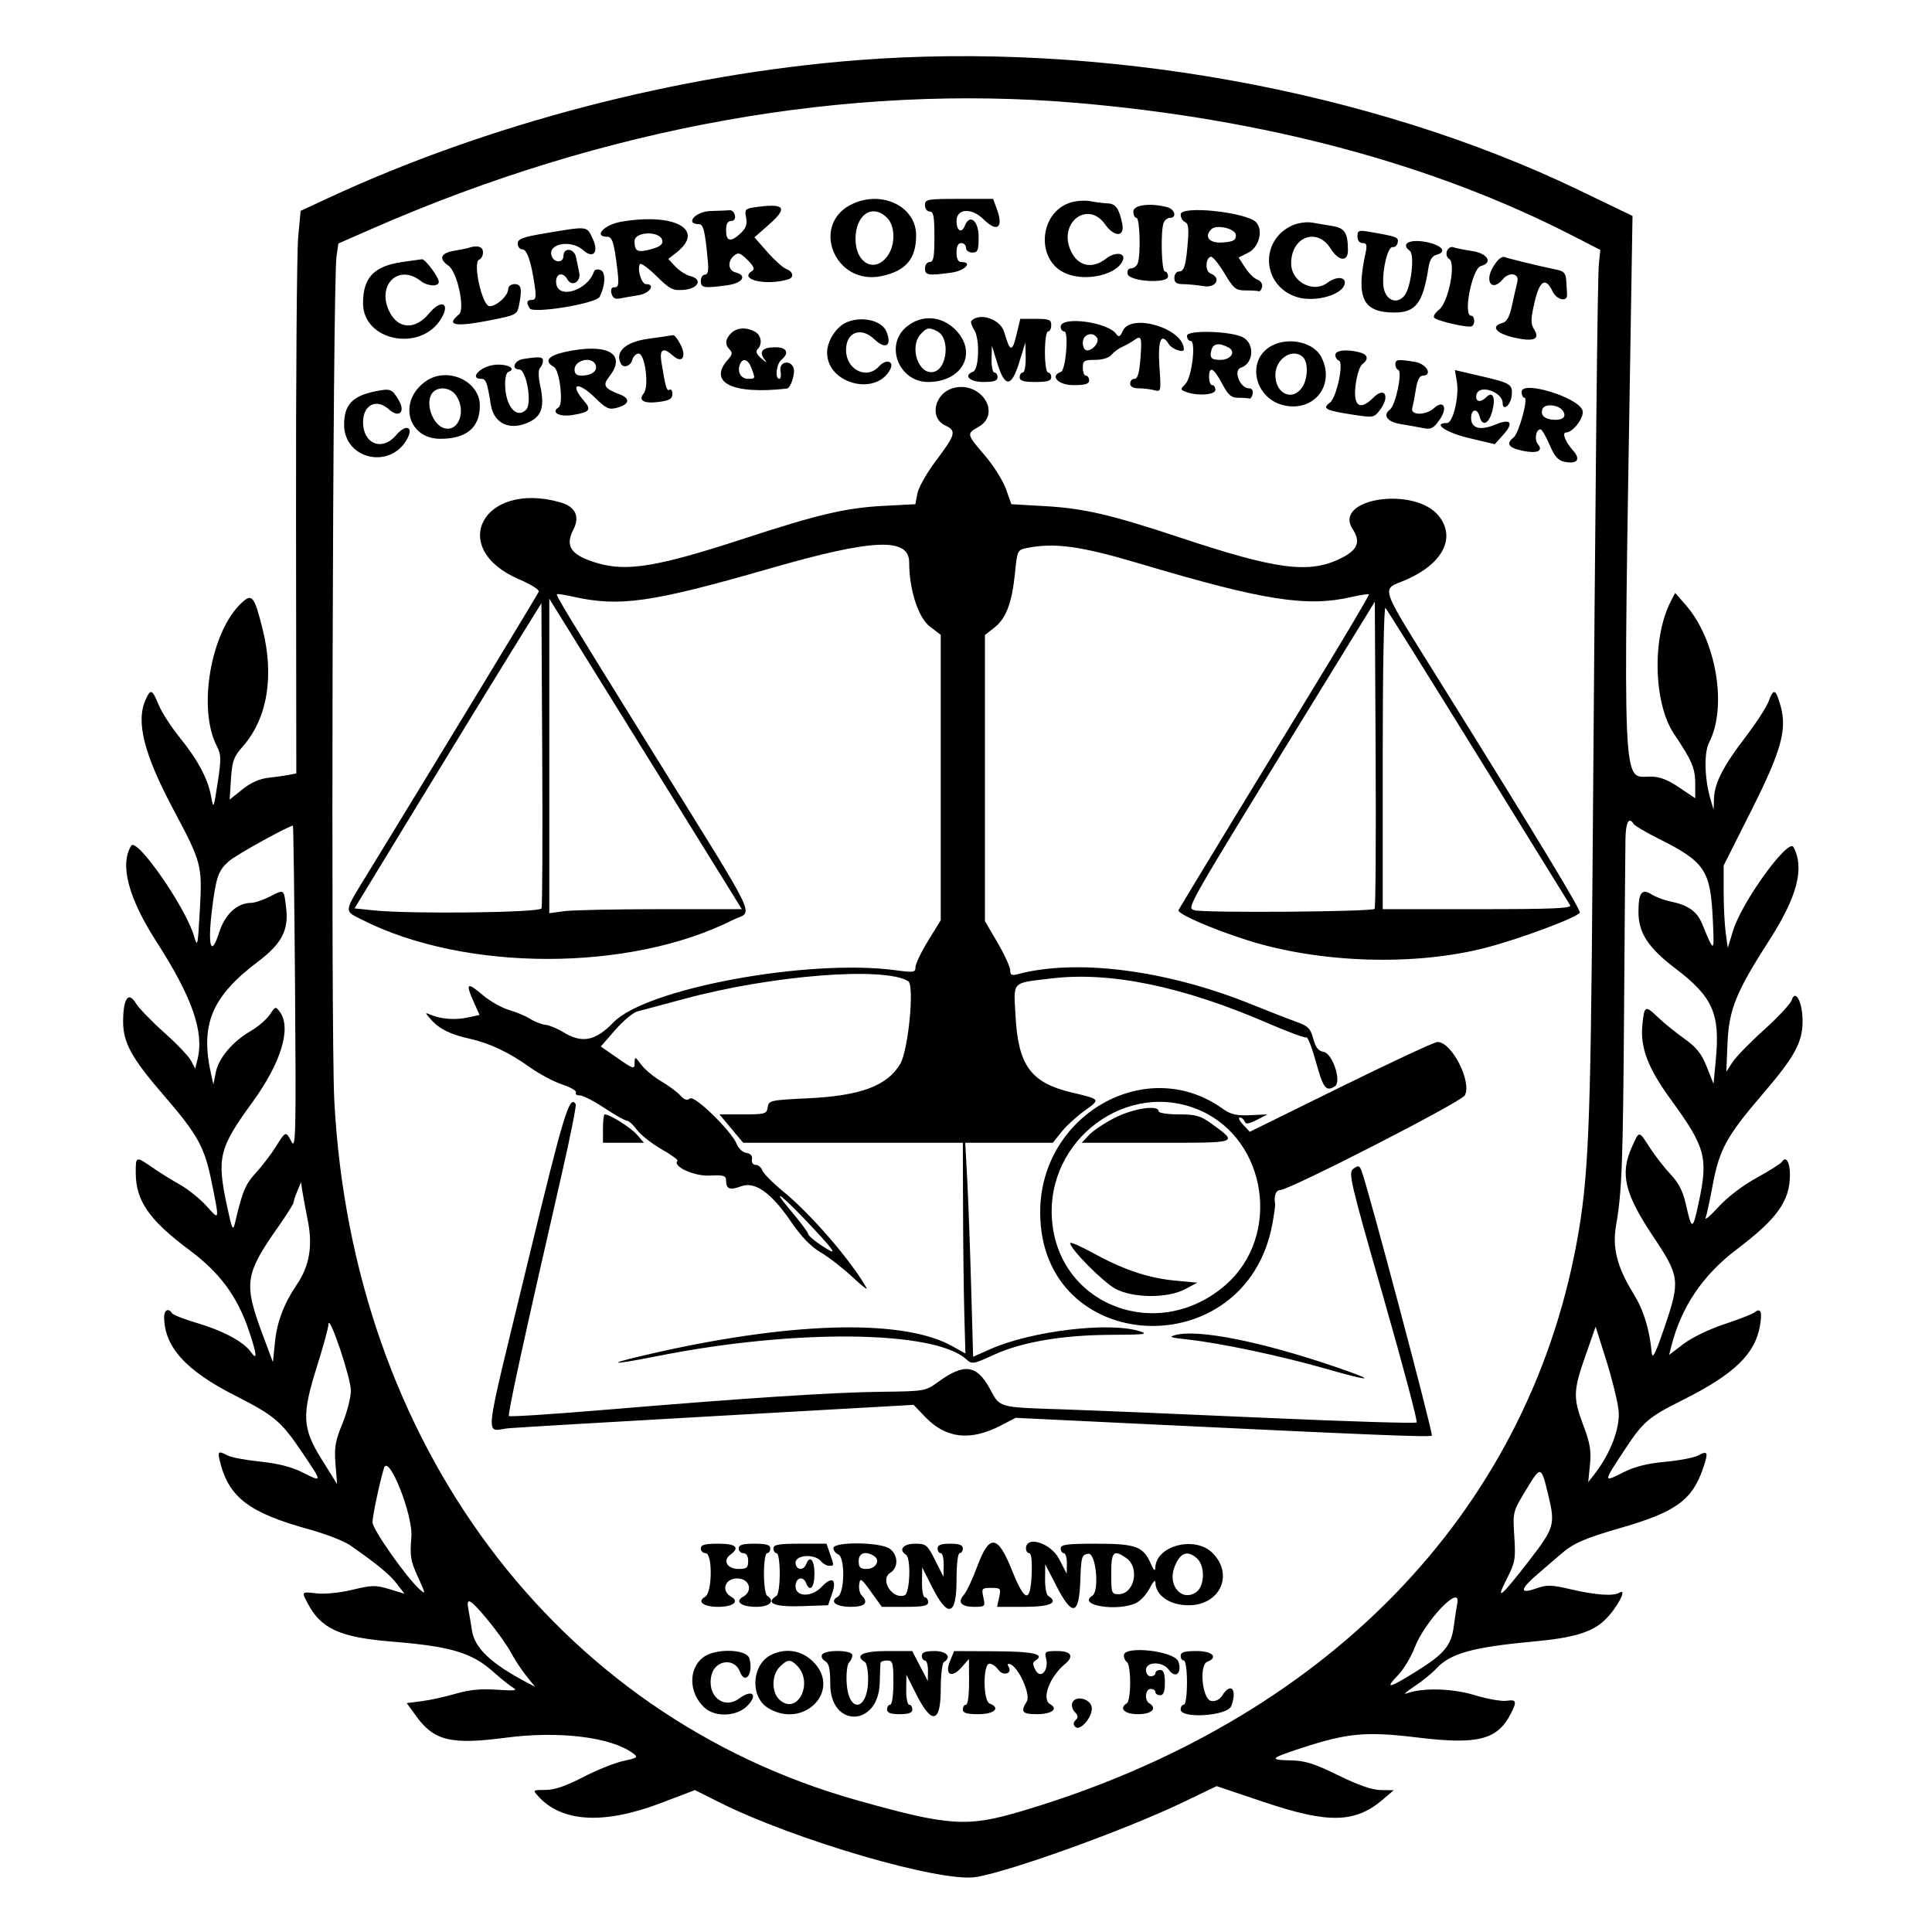 <svg id="svg" xmlns="http://www.w3.org/2000/svg" xmlns:xlink="http://www.w3.org/1999/xlink" width="400" height="400" viewBox="0, 0, 400,400"><g id="svgg"><path id="path0" d="M177.451 12.464 C 140.459 15.358,100.942 25.663,67.884 41.038 L 62.239 43.663 61.735 49.119 C 61.458 52.120,61.257 78.325,61.290 107.352 L 61.348 160.128 59.923 160.416 C 59.138 160.574,57.215 160.845,55.648 161.018 C 53.742 161.228,51.932 162.030,50.174 163.443 L 47.548 165.553 47.819 161.288 C 48.056 157.577,48.376 156.697,50.284 154.524 C 55.379 148.722,56.829 139.960,54.329 130.077 C 52.626 123.340,52.171 122.797,49.970 124.865 C 43.622 130.828,40.889 146.741,44.885 154.468 C 45.801 156.240,45.822 157.130,45.065 162.061 C 44.232 167.484,44.193 167.568,43.717 164.931 C 43.052 161.247,40.972 157.344,37.171 152.646 C 35.422 150.485,33.476 147.463,32.845 145.930 C 31.511 142.685,31.196 142.552,30.170 144.802 C 28.077 149.396,29.777 156.110,35.981 167.762 C 41.751 178.598,41.889 179.127,41.373 188.456 C 40.958 195.972,40.891 196.262,40.157 193.768 C 38.392 187.775,28.295 173.269,27.163 175.100 C 24.743 179.017,26.569 185.917,32.442 195.047 C 39.825 206.525,42.314 213.702,40.880 219.382 L 40.410 221.242 39.541 219.588 C 39.062 218.678,36.548 216.048,33.955 213.743 C 31.361 211.438,28.717 208.694,28.080 207.645 C 26.573 205.167,25.490 206.786,25.490 211.515 C 25.490 215.850,27.247 219.063,33.708 226.546 C 41.014 235.005,42.343 237.409,43.846 244.881 C 45.459 252.900,45.499 252.735,42.702 249.639 C 41.384 248.180,38.957 246.228,37.310 245.302 C 35.662 244.375,33.089 242.774,31.592 241.743 C 28.098 239.337,28.105 239.335,28.105 242.831 C 28.105 248.597,30.913 252.633,39.231 258.823 C 45.561 263.533,49.168 268.444,51.578 275.633 C 53.198 280.463,53.314 281.869,51.931 279.894 C 50.470 277.808,46.121 275.482,40.713 273.894 C 38.121 273.132,35.824 272.224,35.609 271.876 C 34.919 270.759,33.987 271.197,33.987 272.637 C 33.987 278.790,38.410 283.722,48.542 288.870 C 56.869 293.101,58.175 294.208,62.628 300.807 C 66.781 306.961,66.781 306.947,62.673 304.865 C 60.408 303.718,57.579 302.992,53.889 302.611 C 50.895 302.302,47.859 301.735,47.142 301.352 C 45.230 300.328,45.028 300.464,45.505 302.451 C 47.319 309.997,51.494 313.194,64.052 316.653 C 67.467 317.593,71.291 319.085,72.549 319.968 C 78.254 323.973,80.669 325.965,82.153 327.891 L 83.750 329.964 80.600 329.010 C 77.786 328.157,76.978 328.171,72.998 329.141 C 70.481 329.755,67.286 330.084,65.645 329.899 C 62.374 329.531,62.411 329.493,63.670 331.895 C 66.466 337.233,70.324 338.993,81.172 339.880 C 93.484 340.886,97.712 342.162,102.266 346.250 C 103.763 347.593,105.557 349.023,106.252 349.427 C 107.242 350.003,106.514 350.092,102.892 349.838 C 99.604 349.607,97.149 349.843,94.395 350.653 C 92.266 351.279,89.103 351.977,87.368 352.203 L 84.214 352.614 86.212 355.369 C 89.876 360.420,93.423 361.264,104.713 359.773 C 115.691 358.323,126.450 359.630,131.016 362.970 C 132.184 363.824,132.041 363.941,129.046 364.591 C 127.270 364.976,123.522 366.483,120.716 367.940 C 117.181 369.776,114.794 370.588,112.935 370.588 C 110.294 370.588,110.272 370.608,111.440 371.898 C 116.333 377.304,125.026 377.788,136.811 373.308 L 143.883 370.620 148.902 373.137 C 164.529 380.974,194.764 389.789,202.030 388.627 C 209.091 387.498,233.201 378.789,245.061 373.084 L 251.888 369.800 261.812 373.135 C 275.076 377.593,280.585 377.461,286.328 372.552 L 288.562 370.641 285.900 370.615 C 284.097 370.597,281.251 369.612,277.077 367.563 C 272.077 365.107,270.211 364.523,267.183 364.465 C 262.614 364.376,262.936 364.031,269.608 361.860 C 279.073 358.780,282.886 358.443,293.575 359.744 C 305.921 361.247,309.999 360.212,312.758 354.877 C 314.117 352.249,313.982 351.823,311.888 352.130 C 310.877 352.278,307.920 351.753,305.318 350.963 C 300.617 349.535,294.517 349.386,291.176 350.617 C 290.458 350.882,291.193 350.227,292.810 349.160 C 294.428 348.094,296.487 346.424,297.386 345.449 C 300.274 342.316,304.955 341.013,317.419 339.871 C 325.747 339.108,329.577 337.961,332.239 335.432 C 334.729 333.066,337.087 328.631,335.251 329.765 C 334.062 330.500,330.351 330.244,325.368 329.083 C 321.080 328.084,320.304 328.069,317.832 328.934 C 314.426 330.125,314.756 328.925,318.766 325.540 C 320.128 324.390,322.044 322.743,323.024 321.880 C 325.708 319.517,327.965 318.522,335.728 316.280 C 346.950 313.040,350.364 310.557,352.594 304.011 C 353.751 300.617,353.605 300.252,351.536 301.360 C 350.701 301.806,347.636 302.389,344.725 302.654 C 341.040 302.990,338.405 303.657,336.055 304.847 C 331.884 306.961,331.884 306.965,336.262 300.318 C 340.216 294.313,341.228 293.439,348.366 289.869 C 359.055 284.521,363.394 280.338,364.395 274.415 C 364.880 271.546,364.524 270.707,363.251 271.715 C 362.793 272.078,359.976 273.179,356.990 274.161 C 353.943 275.164,350.250 276.950,348.571 278.232 L 345.579 280.515 346.011 278.793 C 348.060 270.632,352.515 264.014,359.542 258.694 C 367.982 252.303,370.588 248.648,370.588 243.197 C 370.588 240.615,369.749 239.237,368.957 240.519 C 368.729 240.888,366.362 242.386,363.698 243.848 C 360.823 245.426,357.605 247.882,355.784 249.888 C 354.095 251.747,352.903 252.755,353.133 252.127 C 353.363 251.500,354.030 248.411,354.614 245.264 C 355.958 238.027,357.517 235.177,364.751 226.741 C 371.612 218.741,373.203 215.846,373.203 211.356 C 373.203 207.513,371.718 204.661,370.960 207.049 C 370.713 207.825,368.132 210.600,365.224 213.217 C 362.316 215.833,359.370 218.856,358.678 219.935 L 357.420 221.895 357.662 216.002 C 357.949 209.027,359.418 205.400,366.299 194.687 C 372.111 185.638,373.646 179.739,371.321 175.382 C 370.278 173.426,360.677 186.666,358.846 192.585 L 357.716 196.237 357.289 193.125 C 357.055 191.414,356.863 187.579,356.863 184.604 L 356.863 179.195 362.442 168.114 C 368.794 155.499,370.035 151.105,368.646 146.144 C 367.648 142.579,367.193 142.418,366.151 145.261 C 365.723 146.430,363.571 149.739,361.370 152.614 C 356.736 158.670,354.959 162.148,354.860 165.359 L 354.790 167.647 354.199 165.686 C 352.902 161.380,352.742 155.877,353.850 153.734 C 357.683 146.321,355.320 132.439,349.000 125.241 L 346.826 122.765 345.965 124.409 C 342.008 131.961,342.327 145.629,346.609 151.984 C 350.270 157.419,350.978 159.075,350.979 162.211 L 350.980 165.271 347.647 163.028 C 345.243 161.410,343.590 160.784,341.721 160.784 C 335.805 160.784,336.030 165.952,337.633 66.960 L 337.994 44.704 327.003 39.408 C 283.857 18.616,227.836 8.523,177.451 12.464 M222.876 21.302 C 261.901 24.637,296.667 33.947,325.633 48.820 L 331.332 51.746 331.043 54.468 C 330.746 57.252,330.342 95.689,329.707 181.373 C 329.321 233.566,328.868 244.107,326.454 257.190 C 316.054 313.552,274.298 356.352,211.551 374.969 C 200.193 378.338,196.560 378.100,177.451 372.727 C 115.037 355.179,72.893 298.744,69.209 227.778 C 68.469 213.520,68.874 58.586,69.666 53.146 L 70.064 50.410 77.025 47.359 C 125.213 26.240,175.508 17.254,222.876 21.302 M176.742 42.105 C 167.569 46.099,172.676 59.281,182.571 57.151 C 187.576 56.074,189.673 53.581,189.673 48.711 C 189.673 42.885,182.900 39.424,176.742 42.105 M191.503 42.484 C 191.503 43.210,191.939 43.791,192.484 43.791 C 193.273 43.791,193.464 44.808,193.464 49.020 C 193.464 53.232,193.273 54.248,192.484 54.248 C 191.939 54.248,191.503 54.829,191.503 55.556 C 191.503 56.997,192.168 57.105,196.968 56.447 C 199.792 56.060,201.483 54.248,199.020 54.248 C 198.366 54.248,198.039 53.595,198.039 52.288 C 198.039 50.980,198.366 50.327,199.020 50.327 C 199.559 50.327,200.000 50.768,200.000 51.307 C 200.000 51.852,200.581 52.288,201.307 52.288 C 202.440 52.288,202.614 51.852,202.614 49.020 C 202.614 45.689,200.741 44.185,199.764 46.732 C 199.117 48.417,198.039 47.804,198.039 45.752 C 198.039 43.138,201.184 42.955,203.654 45.425 C 206.401 48.172,207.795 47.191,206.446 43.460 L 205.620 41.176 198.562 41.176 C 191.939 41.176,191.503 41.257,191.503 42.484 M221.786 41.887 C 215.074 43.852,214.330 53.963,220.701 56.625 C 224.967 58.408,231.515 56.820,232.520 53.759 C 233.006 52.279,230.791 52.136,229.016 53.532 C 226.060 55.858,223.001 55.092,221.584 51.672 C 219.216 45.954,225.271 41.508,228.758 46.405 C 230.751 49.204,232.941 49.104,232.330 46.242 C 231.656 43.086,230.978 42.162,229.294 42.106 C 228.460 42.077,226.895 41.880,225.817 41.668 C 224.739 41.455,222.925 41.554,221.786 41.887 M155.974 42.959 C 154.318 43.206,154.147 43.446,154.471 45.065 C 154.743 46.428,154.460 47.246,153.356 48.283 C 151.309 50.206,150.327 50.021,150.327 47.712 C 150.327 46.365,150.648 45.752,151.355 45.752 C 151.983 45.752,152.298 45.306,152.163 44.608 C 152.042 43.979,151.579 43.493,151.135 43.529 C 150.690 43.565,148.856 43.639,147.059 43.693 C 143.960 43.786,141.712 46.405,144.731 46.405 C 145.645 46.405,146.015 48.008,146.580 54.412 C 146.729 56.097,146.531 56.863,145.947 56.863 C 145.480 56.863,145.098 57.451,145.098 58.170 C 145.098 59.611,145.763 59.719,150.562 59.061 C 153.759 58.623,154.778 57.050,152.288 56.399 C 150.730 55.991,150.573 54.093,151.998 52.910 C 152.856 52.198,153.293 52.343,154.776 53.831 C 156.098 55.156,156.327 55.726,155.697 56.118 C 152.830 57.903,158.734 59.231,163.235 57.814 C 164.463 57.428,164.218 56.229,162.804 55.698 C 162.117 55.440,160.351 53.858,158.878 52.183 L 156.202 49.137 159.204 46.495 C 163.298 42.891,162.473 41.988,155.974 42.959 M234.641 43.791 C 234.641 44.510,234.935 45.098,235.294 45.098 C 236.000 45.098,236.210 52.804,235.551 54.522 C 235.333 55.090,234.723 55.556,234.196 55.556 C 233.636 55.556,233.328 56.031,233.455 56.699 C 233.760 58.299,241.830 58.802,241.830 57.221 C 241.830 56.664,241.536 56.209,241.176 56.209 C 240.470 56.209,240.257 47.859,240.920 46.132 C 241.138 45.563,241.726 45.098,242.227 45.098 C 243.713 45.098,243.262 43.323,241.667 42.896 C 238.192 41.964,234.641 42.417,234.641 43.791 M244.444 44.399 C 244.444 45.066,244.845 45.765,245.334 45.953 C 245.981 46.201,246.150 47.246,245.952 49.781 C 245.550 54.926,245.181 56.209,244.105 56.209 C 243.573 56.209,243.137 56.797,243.137 57.516 C 243.137 58.505,243.575 58.825,244.935 58.831 C 245.923 58.835,247.835 59.020,249.183 59.243 C 251.796 59.675,252.965 57.513,250.608 56.609 C 249.498 56.183,249.540 53.521,250.663 53.153 C 251.027 53.033,252.293 54.554,253.477 56.533 C 255.420 59.781,255.847 60.131,257.880 60.131 C 259.118 60.131,260.347 60.204,260.612 60.294 C 260.877 60.384,261.187 59.968,261.303 59.370 C 261.419 58.768,260.985 58.109,260.331 57.896 C 259.682 57.683,258.540 56.566,257.794 55.413 L 256.439 53.317 258.448 52.312 C 260.634 51.219,261.565 47.806,260.143 46.093 C 258.368 43.955,244.444 42.452,244.444 44.399 M183.660 45.098 C 185.425 46.863,185.402 50.906,183.613 53.180 C 180.943 56.574,177.124 54.404,177.124 49.492 C 177.124 44.431,180.634 42.072,183.660 45.098 M128.595 45.910 C 125.071 46.514,122.775 49.020,125.746 49.020 C 126.767 49.020,127.152 50.273,127.805 55.719 C 128.179 58.845,128.088 59.477,127.261 59.477 C 126.590 59.477,126.377 59.900,126.606 60.778 C 126.846 61.696,127.357 61.996,128.343 61.796 C 129.110 61.641,130.842 61.336,132.190 61.119 C 134.527 60.743,135.821 58.824,133.736 58.824 C 132.812 58.824,131.869 55.685,132.490 54.680 C 132.680 54.373,134.227 55.495,135.930 57.172 C 138.695 59.895,139.297 60.199,141.566 60.012 C 144.621 59.762,145.541 57.816,142.916 57.158 C 142.027 56.935,140.638 56.047,139.828 55.185 L 138.356 53.618 140.093 52.252 C 146.089 47.535,139.694 44.008,128.595 45.910 M267.592 46.654 C 260.739 49.728,261.246 59.110,268.393 61.468 C 272.301 62.758,278.431 60.934,278.431 58.482 C 278.431 57.252,276.522 57.272,274.875 58.518 C 271.879 60.784,267.320 58.370,267.320 54.518 C 267.320 49.013,272.680 47.000,275.481 51.453 C 277.159 54.119,279.088 54.304,279.076 51.797 C 279.058 48.214,278.441 47.237,275.925 46.808 C 274.607 46.584,272.647 46.254,271.569 46.075 C 270.490 45.896,268.701 46.157,267.592 46.654 M113.235 48.236 C 108.184 49.079,107.190 49.442,107.190 50.440 C 107.190 51.097,107.619 51.634,108.145 51.634 C 109.125 51.634,109.993 54.216,110.727 59.314 C 111.046 61.533,110.928 62.092,110.138 62.092 C 109.054 62.092,108.904 62.653,109.667 63.852 C 110.395 64.998,123.440 62.845,124.142 61.464 C 125.360 59.064,125.453 56.335,124.331 55.904 C 123.724 55.671,123.117 55.811,122.983 56.216 C 121.672 60.148,115.544 62.061,115.153 58.660 C 114.921 56.650,116.509 56.114,117.492 57.870 C 118.384 59.464,120.318 58.353,119.930 56.468 C 119.753 55.607,119.450 54.147,119.258 53.225 C 118.879 51.411,116.667 51.169,116.667 52.941 C 116.667 54.551,114.588 54.465,114.163 52.838 C 113.519 50.376,118.309 49.602,120.714 51.779 C 122.833 53.696,124.053 52.224,122.699 49.385 C 121.451 46.768,121.789 46.809,113.235 48.236 M255.882 48.693 C 255.882 49.763,255.380 50.036,253.105 50.201 C 250.384 50.398,249.228 49.029,250.794 47.463 C 251.873 46.384,255.882 47.353,255.882 48.693 M281.046 48.947 C 281.046 49.785,281.463 50.327,282.108 50.327 C 282.965 50.327,283.081 50.738,282.711 52.451 C 280.707 61.723,282.167 64.706,288.711 64.706 C 293.114 64.706,294.612 62.736,295.741 55.464 C 296.002 53.783,296.510 52.981,297.471 52.730 C 299.732 52.138,298.455 50.690,295.135 50.079 C 291.784 49.463,289.955 50.498,291.875 51.923 C 292.959 52.728,292.144 59.551,290.765 61.213 C 289.077 63.248,286.620 62.016,286.402 59.026 C 286.159 55.679,287.351 50.939,288.383 51.151 C 288.798 51.237,289.245 50.819,289.377 50.223 C 289.619 49.123,289.231 48.976,283.497 47.989 C 281.305 47.612,281.046 47.713,281.046 48.947 M137.126 49.795 C 137.275 50.584,136.644 51.088,134.905 51.568 C 131.996 52.371,131.373 52.081,131.373 49.924 C 131.373 47.880,136.740 47.759,137.126 49.795 M97.059 51.305 C 96.699 51.427,95.302 51.711,93.954 51.937 C 91.230 52.393,90.783 53.601,92.827 54.986 C 94.662 56.229,96.357 64.036,95.023 65.105 C 92.171 67.390,94.249 67.749,101.731 66.264 C 106.814 65.255,107.075 65.118,107.450 63.241 C 108.137 59.806,107.933 58.824,106.536 58.824 C 105.810 58.824,105.229 59.259,105.229 59.804 C 105.229 61.187,102.853 63.399,101.367 63.399 C 99.830 63.399,97.789 54.223,99.220 53.746 C 99.649 53.603,100.000 52.922,100.000 52.233 C 100.000 51.065,98.843 50.700,97.059 51.305 M299.583 51.959 C 299.337 52.602,299.531 53.305,300.044 53.622 C 301.500 54.522,299.853 62.684,297.921 64.141 C 297.098 64.762,296.665 65.511,296.959 65.805 C 297.658 66.503,304.089 67.948,304.732 67.550 C 305.462 67.099,305.338 65.359,304.575 65.359 C 302.848 65.359,304.786 55.549,306.607 55.073 C 309.151 54.407,308.026 52.463,304.818 51.982 C 303.155 51.733,301.393 51.375,300.902 51.187 C 300.412 50.999,299.819 51.346,299.583 51.959 M309.182 55.177 C 307.275 58.263,308.899 60.509,311.111 57.843 C 312.457 56.222,314.593 56.574,314.149 58.345 C 313.944 59.160,313.453 61.336,313.058 63.181 C 312.542 65.587,311.980 66.629,311.071 66.867 C 308.523 67.533,309.729 69.056,313.467 69.893 C 317.633 70.825,318.925 70.262,317.575 68.102 C 316.895 67.013,316.918 66.011,317.698 62.633 C 318.759 58.041,319.990 57.286,321.450 60.332 C 322.323 62.154,324.580 62.611,324.444 60.939 C 324.408 60.494,324.335 59.254,324.281 58.182 C 324.202 56.618,323.828 56.160,322.386 55.858 C 318.398 55.024,312.558 53.608,311.616 53.246 C 310.943 52.988,310.143 53.623,309.182 55.177 M83.287 54.244 C 77.408 55.107,75.163 57.465,75.163 62.778 C 75.163 70.693,87.255 72.990,91.405 65.863 C 93.266 62.666,91.285 61.919,88.833 64.894 C 86.022 68.304,82.528 68.204,80.695 64.659 C 77.838 59.135,82.429 54.491,87.109 58.172 C 88.541 59.299,90.850 59.403,90.850 58.341 C 90.850 57.385,88.026 53.606,87.365 53.676 C 86.945 53.721,85.110 53.977,83.287 54.244 M175.417 66.671 C 173.212 67.534,171.242 70.534,171.242 73.029 C 171.242 79.423,181.290 82.120,184.282 76.529 C 185.232 74.755,183.455 74.238,181.986 75.861 C 179.432 78.683,175.163 76.549,175.163 72.450 C 175.163 68.757,178.254 67.587,181.017 70.234 C 183.354 72.473,184.735 71.611,183.532 68.664 C 182.603 66.386,178.636 65.412,175.417 66.671 M187.632 67.705 C 183.117 71.504,186.120 79.085,192.139 79.085 C 199.312 79.085,202.498 72.955,197.778 68.235 C 194.856 65.313,190.731 65.098,187.632 67.705 M201.123 66.415 C 200.902 66.636,201.164 67.492,201.705 68.317 C 202.887 70.121,202.715 76.472,201.471 76.950 C 199.404 77.744,200.738 79.085,203.595 79.085 C 205.773 79.085,206.536 78.831,206.536 78.105 C 206.536 77.565,206.242 77.124,205.882 77.124 C 205.523 77.124,205.258 75.874,205.293 74.346 L 205.357 71.569 206.466 75.160 C 208.052 80.299,209.392 80.264,211.014 75.041 L 212.296 70.915 212.357 74.020 C 212.391 75.727,212.124 77.124,211.765 77.124 C 211.405 77.124,211.111 77.565,211.111 78.105 C 211.111 78.845,211.910 79.085,214.379 79.085 C 216.848 79.085,217.647 78.845,217.647 78.105 C 217.647 77.565,217.353 77.124,216.993 77.124 C 216.625 77.124,216.340 75.272,216.340 72.876 C 216.340 70.479,216.625 68.627,216.993 68.627 C 217.353 68.627,217.647 68.039,217.647 67.320 C 217.647 66.191,217.211 66.013,214.444 66.013 L 211.241 66.013 210.445 69.334 C 209.563 73.009,209.098 72.909,207.927 68.791 C 207.163 66.104,202.917 64.621,201.123 66.415 M219.608 67.647 C 219.608 68.186,219.943 68.627,220.352 68.627 C 221.321 68.627,220.653 76.667,219.656 76.999 C 217.274 77.793,219.096 79.739,222.222 79.739 C 224.691 79.739,225.490 79.499,225.490 78.758 C 225.490 78.219,225.196 77.778,224.837 77.778 C 224.477 77.778,224.183 77.042,224.183 76.144 C 224.183 74.682,224.450 74.510,226.717 74.510 C 228.246 74.510,229.597 74.094,230.122 73.461 C 230.600 72.885,231.592 72.150,232.326 71.829 C 233.060 71.508,234.161 70.887,234.773 70.450 C 236.330 69.336,236.460 69.719,236.105 74.346 C 235.883 77.232,235.526 78.431,234.889 78.431 C 234.393 78.431,233.987 78.873,233.987 79.412 C 233.987 80.043,234.626 80.395,235.784 80.401 C 236.773 80.406,238.218 80.581,238.995 80.789 C 240.377 81.160,240.400 81.055,240.051 75.971 C 239.677 70.501,240.399 68.707,241.966 71.216 C 242.644 72.302,245.098 73.166,245.098 72.320 C 245.098 68.032,234.192 64.720,232.476 68.486 C 231.890 69.772,231.643 69.884,231.078 69.118 C 229.248 66.637,219.608 65.401,219.608 67.647 M151.354 69.001 C 150.131 70.224,150.045 71.353,151.096 72.403 C 151.685 72.992,151.609 73.454,150.769 74.382 C 146.435 79.171,151.587 81.742,162.925 80.450 C 163.720 80.359,164.710 77.242,164.291 76.149 C 163.603 74.357,161.240 74.925,161.598 76.797 C 161.770 77.696,161.657 78.431,161.347 78.431 C 160.398 78.431,160.723 75.374,161.765 74.510 C 163.496 73.073,162.925 71.895,160.496 71.895 C 157.870 71.895,157.052 72.805,158.266 74.375 C 158.907 75.205,158.750 75.168,157.653 74.231 C 156.647 73.372,156.391 72.759,156.847 72.303 C 157.921 71.229,157.621 69.383,156.252 68.650 C 154.438 67.680,152.539 67.816,151.354 69.001 M194.107 68.622 C 196.766 70.045,196.108 76.459,193.247 77.010 C 190.137 77.609,188.207 71.840,190.624 69.169 C 191.861 67.802,192.413 67.715,194.107 68.622 M245.752 69.514 C 245.752 70.105,246.087 70.588,246.496 70.588 C 247.683 70.588,246.760 78.170,245.408 79.522 C 244.345 80.585,244.351 80.672,245.508 81.127 C 247.818 82.034,251.634 81.780,251.634 80.719 C 251.634 80.180,251.340 79.739,250.980 79.739 C 250.621 79.739,250.327 79.003,250.327 78.105 C 250.327 75.663,251.267 76.121,253.013 79.412 C 254.283 81.807,254.907 82.353,256.371 82.353 C 257.361 82.353,258.386 82.426,258.651 82.516 C 258.916 82.606,259.232 82.165,259.353 81.536 C 259.486 80.844,259.173 80.392,258.561 80.392 C 256.733 80.392,255.282 76.646,256.910 76.129 C 259.541 75.294,259.831 71.173,257.352 69.846 C 254.899 68.534,245.752 68.272,245.752 69.514 M134.140 70.153 C 129.464 70.803,127.223 72.883,128.566 75.327 C 129.101 76.301,130.574 75.788,130.908 74.510 C 131.096 73.791,131.685 73.203,132.216 73.203 C 133.547 73.203,134.433 80.048,133.282 81.435 C 132.050 82.919,133.317 83.631,136.438 83.210 C 138.615 82.916,139.216 82.562,139.216 81.575 C 139.216 80.882,138.946 80.482,138.615 80.686 C 138.035 81.045,137.799 80.242,136.943 75.000 C 136.495 72.262,137.308 71.803,139.343 73.645 C 141.229 75.351,142.210 73.873,140.889 71.317 C 140.309 70.197,139.623 69.329,139.362 69.387 C 139.102 69.445,136.752 69.790,134.140 70.153 M227.142 69.963 C 227.669 70.816,226.290 72.549,225.083 72.549 C 224.559 72.549,224.183 71.867,224.183 70.915 C 224.183 69.214,226.265 68.544,227.142 69.963 M263.252 71.607 C 257.827 74.551,259.746 82.793,266.136 83.992 C 272.316 85.151,276.455 79.514,273.549 73.895 C 271.968 70.837,266.790 69.687,263.252 71.607 M254.334 71.941 C 255.972 72.818,254.859 74.510,252.643 74.510 C 250.788 74.510,250.391 74.079,250.801 72.511 C 251.172 71.092,252.382 70.896,254.334 71.941 M116.993 72.865 C 113.443 73.645,112.590 74.791,114.682 75.970 C 115.879 76.645,116.703 83.685,115.661 84.330 C 113.983 85.367,115.789 86.372,118.531 85.927 C 122.103 85.347,122.513 84.849,120.929 83.023 C 117.775 79.386,119.611 78.828,123.187 82.338 C 125.503 84.611,126.075 84.873,127.744 84.426 C 130.311 83.740,130.577 82.515,128.343 81.666 C 125.077 80.424,124.703 79.788,126.153 77.944 C 129.864 73.226,125.747 70.943,116.993 72.865 M276.471 73.475 C 276.471 73.984,276.792 74.508,277.184 74.639 C 278.290 75.007,276.735 82.342,275.334 83.367 C 273.693 84.566,274.441 84.979,279.748 85.800 C 284.353 86.513,284.468 86.496,285.672 84.930 C 287.848 82.099,286.736 79.931,284.338 82.329 C 281.582 85.085,280.156 84.148,280.644 79.902 C 280.886 77.797,281.501 75.824,282.041 75.418 C 283.429 74.375,283.231 73.415,281.536 72.961 C 278.890 72.252,276.471 72.497,276.471 73.475 M269.804 73.987 C 270.907 75.090,270.779 78.521,269.571 80.247 C 267.532 83.157,264.052 81.513,264.052 77.639 C 264.052 74.226,267.717 71.900,269.804 73.987 M108.333 74.324 C 106.505 74.601,105.753 76.471,107.470 76.471 C 108.981 76.471,110.221 83.523,108.937 84.808 C 106.882 86.862,104.575 84.015,104.575 79.424 C 104.575 78.219,104.860 77.135,105.208 77.015 C 107.322 76.287,104.508 75.100,101.893 75.617 C 99.088 76.172,97.257 78.431,99.613 78.431 C 100.619 78.431,100.865 79.090,101.622 83.805 C 102.272 87.850,105.796 89.327,109.827 87.243 C 112.189 86.022,112.744 84.032,111.866 79.941 C 111.446 77.983,111.423 76.563,111.805 76.176 C 112.142 75.835,112.418 75.173,112.418 74.706 C 112.418 73.862,111.780 73.802,108.333 74.324 M123.318 75.556 C 123.788 76.779,122.512 77.754,120.425 77.768 C 119.408 77.775,118.954 77.391,118.954 76.525 C 118.954 74.501,122.603 73.691,123.318 75.556 M155.572 76.186 C 156.418 78.413,156.413 78.431,154.881 78.431 C 153.416 78.431,152.594 77.011,153.178 75.490 C 153.751 73.995,154.862 74.318,155.572 76.186 M288.889 75.436 C 288.889 75.945,289.159 76.460,289.489 76.580 C 290.410 76.914,288.965 83.866,287.786 84.773 C 286.211 85.983,287.204 87.354,289.977 87.799 C 291.356 88.020,293.399 88.384,294.518 88.608 C 296.279 88.961,296.751 88.737,298.030 86.941 C 299.807 84.445,298.936 82.646,296.859 84.525 C 295.174 86.050,291.957 86.016,292.392 84.477 C 292.570 83.848,292.909 82.083,293.147 80.556 C 293.420 78.803,293.920 77.778,294.502 77.778 C 296.717 77.778,295.404 75.331,292.974 74.929 C 289.414 74.341,288.889 74.406,288.889 75.436 M301.627 79.043 C 302.139 82.072,300.828 87.582,299.596 87.582 C 296.470 87.582,299.309 89.543,304.085 90.683 L 309.477 91.970 311.271 89.968 C 313.510 87.470,312.759 86.579,309.545 87.922 C 306.472 89.206,304.575 88.685,304.575 86.557 C 304.575 84.643,305.866 84.437,306.347 86.275 C 306.912 88.435,308.294 87.753,309.002 84.964 C 309.698 82.222,309.035 80.900,307.655 82.279 C 306.443 83.492,305.319 83.130,305.706 81.651 C 306.268 79.500,311.111 81.127,311.111 83.468 C 311.111 85.178,312.739 83.938,312.960 82.060 C 313.251 79.575,312.885 79.333,306.653 77.882 L 301.217 76.616 301.627 79.043 M88.217 78.892 C 82.359 82.929,84.321 90.850,91.179 90.850 C 96.579 90.850,99.346 88.522,99.346 83.980 C 99.346 78.892,92.655 75.833,88.217 78.892 M197.712 80.260 C 193.532 81.133,192.203 86.499,195.764 88.122 C 198.062 89.169,197.834 90.030,193.874 95.257 C 191.942 97.807,190.172 100.904,189.940 102.141 L 189.518 104.389 182.831 104.741 C 175.120 105.148,169.352 106.503,154.076 111.496 C 136.300 117.307,129.883 118.391,123.769 116.613 C 118.273 115.015,116.901 113.143,118.691 109.681 C 120.133 106.893,119.138 104.869,115.882 103.965 C 99.896 99.526,92.567 113.606,107.549 119.973 C 109.898 120.971,111.697 122.107,111.546 122.495 C 111.317 123.087,91.592 155.576,76.048 180.966 C 71.085 189.073,71.150 188.489,75.002 190.441 C 96.300 201.233,130.456 201.232,151.797 190.437 C 155.957 188.333,157.927 192.415,134.649 154.902 C 116.927 126.343,115.068 123.276,115.319 123.025 C 115.426 122.919,116.935 123.150,118.674 123.540 C 128.317 125.701,134.924 124.750,159.518 117.662 C 180.744 111.545,188.235 111.224,188.235 116.432 C 188.235 122.072,190.111 127.885,192.526 129.726 L 194.771 131.439 194.771 160.981 L 194.771 190.523 192.157 194.771 C 190.719 197.108,189.543 199.563,189.543 200.228 C 189.543 201.333,189.195 201.388,185.458 200.881 C 167.409 198.432,133.787 204.640,127.007 211.674 C 123.275 215.546,120.483 216.084,116.597 213.683 C 115.396 212.940,113.744 212.261,112.926 212.173 C 112.107 212.085,110.703 211.541,109.804 210.965 C 108.905 210.388,106.918 209.550,105.387 209.102 C 103.857 208.654,101.416 207.270,99.964 206.027 C 96.737 203.265,96.324 203.523,97.999 207.256 L 99.288 210.131 96.866 210.659 C 94.307 211.218,91.386 211.012,89.216 210.119 C 87.909 209.582,87.909 209.583,89.214 211.067 C 90.928 213.016,93.269 214.187,97.155 215.038 C 101.309 215.948,105.387 217.874,109.699 220.961 C 111.622 222.339,114.640 223.945,116.407 224.532 C 118.173 225.119,119.451 225.868,119.248 226.198 C 119.044 226.528,119.409 226.798,120.059 226.799 C 120.710 226.801,123.007 227.976,125.163 229.412 C 127.320 230.847,129.397 232.023,129.779 232.024 C 130.161 232.025,131.104 232.880,131.876 233.923 C 132.647 234.967,134.926 236.763,136.939 237.915 C 138.953 239.067,140.452 240.158,140.271 240.339 C 139.149 241.461,143.676 243.549,146.895 243.395 C 149.870 243.252,150.327 243.393,150.327 244.452 C 150.327 246.178,151.139 246.479,153.445 245.608 C 156.283 244.537,159.661 246.926,163.732 252.883 C 165.881 256.028,167.876 258.100,169.893 259.280 C 171.533 260.241,174.471 262.516,176.420 264.337 C 178.370 266.157,179.717 267.206,179.414 266.667 C 176.257 261.051,167.983 251.459,162.218 246.732 C 160.026 244.935,158.052 242.949,157.830 242.320 C 157.609 241.691,156.994 241.176,156.463 241.176 C 155.907 241.176,155.580 240.692,155.690 240.033 C 155.815 239.293,155.404 238.820,154.527 238.695 C 153.782 238.589,152.900 237.793,152.566 236.926 C 151.531 234.234,143.768 226.656,142.837 227.429 C 142.259 227.908,141.693 227.729,140.853 226.801 C 140.206 226.086,138.424 224.767,136.892 223.870 C 135.360 222.972,133.501 221.425,132.761 220.433 C 131.478 218.713,131.413 218.696,131.393 220.070 C 131.374 221.438,131.193 221.387,127.880 219.090 L 124.388 216.668 127.390 213.225 C 129.041 211.331,131.127 209.601,132.026 209.379 C 132.925 209.157,137.239 208.006,141.612 206.821 C 159.732 201.911,183.055 200.066,188.042 203.148 C 189.364 203.965,188.059 217.444,186.385 220.267 C 183.685 224.819,178.210 226.863,167.320 227.386 C 159.482 227.762,159.142 227.838,158.941 229.248 C 158.746 230.624,158.416 230.719,153.844 230.719 L 148.955 230.719 151.413 233.660 L 153.872 236.601 176.609 236.601 L 199.346 236.601 199.390 250.490 C 199.414 258.129,199.534 267.946,199.657 272.306 L 199.880 280.233 197.141 278.702 C 187.209 273.151,165.039 273.566,136.755 279.833 C 125.283 282.375,124.909 282.993,136.203 280.746 C 164.526 275.110,193.417 275.415,200.052 281.419 C 201.242 282.497,201.507 282.455,205.716 280.519 C 211.534 277.842,220.015 276.395,230.065 276.364 C 237.015 276.342,237.894 276.230,235.948 275.612 C 229.681 273.624,213.570 275.550,205.086 279.303 L 201.475 280.900 201.056 266.103 C 200.826 257.966,200.459 247.998,200.240 243.954 L 199.843 236.601 208.909 236.601 L 217.974 236.601 219.761 234.362 C 220.743 233.130,222.899 231.152,224.550 229.966 C 227.886 227.571,227.915 227.612,221.895 226.188 C 213.436 224.186,210.804 220.604,210.254 210.343 C 209.860 202.994,209.286 203.596,217.656 202.578 C 229.840 201.097,244.926 204.221,262.603 211.886 C 266.659 213.645,270.200 214.946,270.472 214.778 C 270.744 214.610,271.650 216.951,272.486 219.981 C 273.964 225.338,274.542 226.071,276.370 224.913 C 277.838 223.982,275.878 218.035,274.014 217.767 C 272.971 217.617,272.391 216.874,271.904 215.065 C 271.333 212.942,270.819 212.423,268.459 211.583 C 266.934 211.041,262.671 209.378,258.985 207.889 C 241.467 200.812,222.800 198.429,210.621 201.716 C 209.476 202.025,209.150 201.841,209.150 200.883 C 209.150 200.206,207.974 197.639,206.536 195.179 L 203.922 190.705 203.922 161.086 L 203.922 131.467 205.918 129.905 C 208.321 128.024,209.540 124.747,210.155 118.515 C 210.600 113.996,210.672 113.846,212.578 113.465 C 218.365 112.307,223.733 113.047,235.948 116.683 C 261.797 124.379,270.558 125.748,279.989 123.569 C 281.744 123.163,283.286 122.937,283.415 123.066 C 283.544 123.195,278.175 132.249,271.483 143.186 C 262.057 158.594,246.428 184.308,243.992 188.417 C 243.573 189.125,250.759 192.277,258.170 194.635 C 273.320 199.456,293.124 200.052,307.938 196.134 C 315.025 194.259,326.451 189.979,327.078 188.964 C 327.369 188.493,318.680 174.122,299.181 142.820 C 285.036 120.114,285.822 122.341,291.134 120.027 C 298.688 116.736,301.463 111.364,297.929 106.872 C 292.976 100.574,275.859 103.149,280.059 109.560 C 281.771 112.171,281.098 113.864,277.673 115.564 C 271.086 118.833,264.509 117.996,244.444 111.336 C 229.980 106.534,224.487 105.256,216.297 104.787 L 209.392 104.392 208.277 101.252 C 207.664 99.525,205.700 96.405,203.914 94.318 C 200.090 89.851,200.081 89.808,202.610 88.368 C 207.307 85.696,203.316 79.090,197.712 80.260 M315.033 81.130 C 315.033 81.802,315.299 82.353,315.624 82.353 C 316.491 82.353,314.458 89.742,313.356 90.595 C 311.737 91.848,312.322 92.713,315.196 93.320 C 318.260 93.968,319.596 93.391,318.392 91.941 C 317.621 91.011,318.004 88.889,318.944 88.889 C 319.220 88.889,320.064 90.324,320.819 92.078 C 321.888 94.563,322.590 95.345,324.004 95.622 C 326.564 96.124,327.321 95.099,325.710 93.309 C 324.099 91.520,323.324 89.542,324.233 89.542 C 325.666 89.542,328.022 86.426,327.654 85.019 C 326.949 82.323,315.033 78.651,315.033 81.130 M77.778 81.004 C 72.986 81.954,71.242 83.796,71.242 87.908 C 71.242 95.141,80.873 97.279,84.333 90.814 C 85.687 88.284,83.976 87.760,82.005 90.102 C 79.139 93.508,75.163 91.930,75.163 87.386 C 75.163 83.830,77.952 82.432,80.480 84.720 C 82.578 86.619,84.013 85.365,82.569 82.894 C 81.177 80.510,80.874 80.390,77.778 81.004 M94.407 81.845 C 96.585 84.954,95.037 89.425,92.044 88.674 C 89.433 88.019,87.847 83.003,89.673 81.176 C 90.921 79.929,93.300 80.264,94.407 81.845 M323.643 85.151 C 324.305 86.222,323.655 86.930,322.020 86.918 C 319.918 86.903,318.845 86.014,319.347 84.703 C 319.827 83.454,322.785 83.762,323.643 85.151 M150.050 182.516 L 153.585 188.235 136.688 188.235 C 127.394 188.235,118.426 188.422,116.758 188.651 L 113.725 189.067 113.725 156.514 L 113.725 123.961 130.120 150.379 C 139.137 164.909,148.105 179.371,150.050 182.516 M112.119 188.072 C 111.778 188.962,84.939 189.276,77.320 188.479 L 73.402 188.070 86.586 166.421 C 93.837 154.513,102.542 140.296,105.931 134.826 L 112.092 124.881 112.262 156.068 C 112.355 173.221,112.291 187.623,112.119 188.072 M284.593 188.174 C 283.981 188.788,248.852 189.042,247.273 188.445 C 245.706 187.853,244.908 189.244,273.417 142.845 L 284.641 124.580 284.810 156.183 C 284.904 173.565,284.806 187.961,284.593 188.174 M305.998 156.536 C 316.229 173.072,324.817 186.969,325.083 187.418 C 325.466 188.065,321.460 188.235,305.921 188.235 L 286.275 188.235 286.275 156.732 C 286.275 139.140,286.522 125.503,286.836 125.850 C 287.144 126.191,295.768 140.000,305.998 156.536 M338.245 170.605 C 338.473 170.973,340.770 172.329,343.349 173.617 C 352.995 178.435,354.140 180.141,354.621 190.412 C 354.948 197.409,354.936 197.413,352.421 191.295 C 351.339 188.663,349.525 187.391,345.752 186.616 C 344.493 186.358,342.765 185.703,341.911 185.161 C 339.923 183.900,339.240 184.814,339.226 188.752 C 339.210 193.140,341.211 196.202,346.944 200.567 C 354.592 206.388,356.133 209.854,355.252 219.254 L 354.770 224.397 353.364 220.869 C 352.272 218.130,351.233 216.827,348.720 215.043 C 346.939 213.779,344.474 211.779,343.242 210.599 C 340.593 208.062,340.427 208.151,340.025 212.332 C 339.585 216.915,341.224 221.189,345.866 227.562 C 353.141 237.551,353.702 239.619,351.695 249.020 C 350.455 254.829,350.274 254.834,348.984 249.092 C 348.437 246.662,347.496 244.839,345.947 243.210 C 344.712 241.912,342.790 239.453,341.675 237.745 C 339.226 233.992,339.438 234.010,337.891 237.418 C 335.354 243.007,336.333 247.120,342.339 256.099 C 347.746 264.182,347.877 265.199,344.712 274.510 C 342.749 280.283,342.114 281.571,341.973 280.065 C 341.514 275.176,340.309 271.284,338.185 267.826 C 334.796 262.308,333.784 258.351,334.584 253.751 C 335.805 246.732,336.024 240.867,336.247 209.150 C 336.369 191.716,336.499 175.760,336.535 173.693 C 336.597 170.201,337.258 169.007,338.245 170.605 M61.087 204.655 C 61.310 234.344,61.229 238.027,60.387 236.438 C 59.166 234.131,59.156 234.134,57.105 237.418 C 56.151 238.946,54.293 241.377,52.977 242.821 C 50.779 245.229,50.175 246.683,48.635 253.268 C 48.238 254.963,48.016 254.476,46.994 249.673 C 44.861 239.651,45.330 237.733,52.230 228.246 C 58.214 220.018,60.393 212.853,57.932 209.489 C 57.082 208.326,56.988 208.352,55.879 210.044 C 55.240 211.020,53.447 212.562,51.895 213.472 C 48.094 215.699,45.267 219.056,44.673 222.045 L 44.184 224.510 43.738 222.549 C 41.385 212.204,43.781 206.367,53.343 199.153 C 58.295 195.417,59.790 192.606,59.250 188.045 C 58.768 183.981,58.906 184.079,55.863 185.631 C 54.463 186.344,52.719 186.929,51.986 186.931 C 49.085 186.936,46.546 189.309,45.337 193.143 C 43.710 198.305,42.966 195.903,43.879 188.438 C 44.718 181.585,45.195 180.214,47.415 178.283 C 48.966 176.934,60.198 170.728,60.647 170.973 C 60.751 171.029,60.949 186.186,61.087 204.655 M277.580 225.055 L 258.754 234.324 257.368 232.849 C 256.605 232.037,256.302 231.373,256.694 231.373 C 257.087 231.373,257.531 231.740,257.682 232.190 C 257.890 232.807,258.501 232.728,260.188 231.866 L 262.418 230.725 258.824 230.884 C 255.922 231.012,254.807 230.742,253.045 229.486 C 237.322 218.283,215.359 230.810,215.359 250.980 C 215.359 280.839,257.957 283.006,263.425 253.426 C 263.793 251.432,264.050 249.552,263.996 249.247 C 263.715 247.667,264.157 246.405,264.992 246.405 C 266.932 246.405,302.539 228.160,303.272 226.791 C 304.793 223.949,300.501 215.612,297.580 215.736 C 296.934 215.764,287.934 219.957,277.580 225.055 M109.284 261.275 C 99.831 300.363,100.312 296.111,105.392 295.695 C 107.639 295.512,127.404 294.349,149.314 293.111 L 189.151 290.860 191.599 293.406 C 195.872 297.853,200.930 298.404,207.262 295.113 L 210.275 293.547 235.693 294.771 C 284.409 297.118,296.091 297.591,296.450 297.232 C 296.781 296.901,282.986 244.963,281.858 242.295 C 281.438 241.303,281.189 241.255,280.202 241.976 C 279.112 242.773,279.494 244.410,286.382 268.451 C 290.420 282.544,293.532 294.268,293.298 294.502 C 293.063 294.736,278.961 294.306,261.959 293.545 C 244.957 292.784,226.193 292.000,220.261 291.804 C 206.519 291.349,207.104 291.512,204.949 287.552 C 202.219 282.536,199.653 282.189,194.245 286.107 C 191.607 288.018,191.436 288.048,182.549 288.152 C 172.375 288.272,154.705 289.423,125.575 291.862 C 114.658 292.777,105.569 293.369,105.379 293.179 C 105.060 292.860,108.359 277.734,116.360 242.826 C 118.088 235.286,119.362 228.889,119.190 228.610 C 117.923 226.561,116.716 230.544,109.284 261.275 M248.542 229.931 C 262.372 236.049,265.281 255.878,253.828 265.959 C 239.987 278.142,219.243 270.478,217.812 252.654 C 216.468 235.904,233.527 223.290,248.542 229.931 M230.948 231.361 C 228.802 232.434,226.351 234.051,225.501 234.956 L 223.955 236.601 239.509 236.601 C 256.771 236.601,256.434 236.723,250.719 232.571 C 248.556 230.999,247.541 230.719,244.020 230.719 C 241.688 230.719,239.869 230.432,239.869 230.065 C 239.869 228.709,234.776 229.449,230.948 231.361 M124.837 233.660 L 124.837 236.601 129.081 236.601 L 133.325 236.601 131.858 234.903 C 130.597 233.443,126.256 230.719,125.189 230.719 C 124.995 230.719,124.837 232.042,124.837 233.660 M63.749 252.830 C 64.776 258.010,64.038 262.182,61.419 266.013 C 58.847 269.775,57.363 273.657,56.947 277.713 L 56.506 282.026 54.316 276.144 C 50.428 265.702,50.709 263.815,57.610 253.988 C 59.356 251.502,60.784 249.239,60.784 248.960 C 60.784 248.680,61.131 247.623,61.555 246.611 L 62.325 244.771 62.562 246.405 C 62.692 247.304,63.226 250.195,63.749 252.830 M168.464 254.397 C 173.237 259.531,173.495 260.122,169.935 257.766 C 168.497 256.814,167.320 255.784,167.320 255.478 C 167.320 255.171,165.642 252.930,163.590 250.499 C 159.114 245.195,162.210 247.671,168.464 254.397 M221.569 257.369 C 221.569 258.579,228.439 265.507,230.957 266.835 C 234.667 268.793,241.742 268.832,245.353 266.914 L 247.895 265.564 243.351 265.142 C 237.778 264.624,232.638 262.904,226.354 259.455 C 223.722 258.011,221.569 257.072,221.569 257.369 M72.645 287.908 C 72.639 289.346,71.846 292.435,70.883 294.771 C 69.416 298.331,69.186 299.688,69.461 303.141 L 69.790 307.262 66.609 302.160 C 62.550 295.651,62.426 293.015,65.693 282.680 C 66.943 278.725,67.983 274.902,68.003 274.183 C 68.071 271.730,72.655 285.285,72.645 287.908 M335.108 291.991 C 335.491 295.550,333.445 300.963,330.104 305.229 L 328.824 306.863 329.184 303.268 C 329.472 300.386,329.206 298.783,327.844 295.184 C 325.662 289.420,325.702 287.966,328.251 280.688 L 330.359 274.671 332.549 281.616 C 333.754 285.436,334.905 290.105,335.108 291.991 M243.464 276.376 C 241.809 276.785,242.210 276.937,246.028 277.349 C 252.675 278.066,265.206 280.721,274.424 283.364 C 284.508 286.256,285.285 285.969,275.933 282.806 C 260.863 277.711,248.208 275.205,243.464 276.376 M85.169 318.209 C 84.838 322.156,85.004 323.165,86.531 326.501 C 88.152 330.041,88.175 330.214,86.871 329.039 C 84.071 326.516,77.124 316.629,77.124 315.167 C 77.124 313.855,78.652 306.652,79.506 303.940 C 80.462 300.903,85.546 313.712,85.169 318.209 M320.575 309.641 C 322.023 315.690,321.827 316.339,316.449 323.295 C 310.742 330.675,309.524 331.662,311.931 326.954 C 313.695 323.503,313.822 322.795,313.520 318.113 C 313.195 313.061,313.212 312.990,315.910 308.532 C 319.046 303.349,319.071 303.355,320.575 309.641 M145.098 320.588 C 145.098 321.127,145.539 321.569,146.078 321.569 C 147.564 321.569,147.481 329.764,145.987 330.600 C 144.219 331.590,145.637 332.680,148.693 332.680 C 151.749 332.680,153.167 331.590,151.399 330.600 C 149.233 329.388,150.061 326.797,152.614 326.797 C 155.168 326.797,155.996 329.388,153.830 330.600 C 152.053 331.595,153.486 332.680,156.575 332.680 C 159.388 332.680,160.574 331.474,158.824 330.392 C 158.464 330.170,158.170 328.094,158.170 325.778 C 158.170 323.408,158.455 321.569,158.824 321.569 C 159.183 321.569,159.477 321.127,159.477 320.588 C 159.477 319.847,158.678 319.608,156.209 319.608 C 153.740 319.608,152.941 319.847,152.941 320.588 C 152.941 321.127,153.382 321.569,153.922 321.569 C 154.532 321.569,154.902 322.186,154.902 323.203 C 154.902 324.586,154.598 324.837,152.921 324.837 C 150.572 324.837,149.555 323.096,151.201 321.892 C 153.261 320.386,152.407 319.608,148.693 319.608 C 145.933 319.608,145.098 319.836,145.098 320.588 M160.131 320.588 C 160.131 321.127,160.425 321.569,160.784 321.569 C 161.152 321.569,161.438 323.408,161.438 325.778 C 161.438 328.094,161.144 330.170,160.784 330.392 C 158.362 331.889,160.306 332.725,165.786 332.542 L 171.441 332.353 172.274 329.941 C 173.310 326.942,172.264 326.255,170.129 328.531 C 168.060 330.737,164.706 330.675,164.706 328.431 C 164.706 326.637,166.285 326.167,166.903 327.778 C 167.666 329.766,168.627 328.672,168.627 325.817 C 168.627 322.962,167.666 321.868,166.903 323.856 C 166.351 325.296,164.706 325.051,164.706 323.529 C 164.706 321.905,168.653 321.658,169.935 323.203 C 170.382 323.742,171.153 324.183,171.649 324.183 C 172.731 324.183,172.728 324.237,171.831 321.666 L 171.114 319.608 165.622 319.608 C 161.177 319.608,160.131 319.795,160.131 320.588 M172.549 320.518 C 172.549 321.019,172.990 321.598,173.529 321.805 C 174.988 322.365,174.911 329.776,173.438 330.600 C 171.661 331.595,173.094 332.680,176.182 332.680 C 179.113 332.680,179.910 331.805,178.376 330.271 C 177.986 329.882,177.766 328.867,177.886 328.017 C 178.085 326.609,178.305 326.749,180.340 329.575 L 182.575 332.680 187.366 332.680 C 191.189 332.680,192.157 332.482,192.157 331.699 C 192.157 331.160,191.863 330.719,191.503 330.719 C 191.144 330.719,190.867 329.322,190.889 327.614 L 190.928 324.510 192.989 328.595 C 196.262 335.081,198.039 334.564,198.039 327.124 C 198.039 323.856,198.308 321.569,198.693 321.569 C 199.052 321.569,199.346 321.127,199.346 320.588 C 199.346 319.880,198.620 319.608,196.732 319.608 C 194.844 319.608,194.118 319.880,194.118 320.588 C 194.118 321.127,194.412 321.569,194.771 321.569 C 195.131 321.569,195.407 322.672,195.385 324.020 L 195.345 326.471 193.616 323.039 C 191.987 319.807,191.743 319.608,189.407 319.608 C 186.989 319.608,185.963 320.895,187.582 321.895 C 188.649 322.555,188.401 329.862,187.297 330.286 C 184.783 331.250,182.078 327.038,184.314 325.642 C 186.062 324.550,185.985 321.898,184.168 320.625 C 182.202 319.248,172.549 319.159,172.549 320.518 M202.330 324.312 C 201.356 326.937,200.111 329.581,199.563 330.188 C 198.175 331.721,199.007 332.680,201.724 332.680 C 203.941 332.680,204.010 332.608,203.595 330.719 C 203.187 328.863,203.275 328.758,205.229 328.758 C 207.183 328.758,207.270 328.863,206.863 330.719 L 206.432 332.680 212.040 332.680 C 217.456 332.680,219.310 331.824,216.993 330.392 C 216.634 330.170,216.354 328.609,216.372 326.922 L 216.404 323.856 218.669 328.268 C 222.005 334.768,223.413 334.492,223.666 327.288 C 223.843 322.260,223.956 321.881,225.327 321.687 C 226.920 321.460,227.669 329.449,226.144 330.392 C 222.919 332.385,231.490 333.745,235.294 331.844 C 236.193 331.395,237.442 330.002,238.071 328.749 C 238.699 327.496,239.214 326.969,239.215 327.578 C 239.217 330.303,242.164 332.353,246.078 332.353 C 252.605 332.353,255.510 325.997,251.031 321.518 C 247.397 317.885,239.289 320.011,239.190 324.623 C 239.174 325.392,238.848 325.091,238.277 323.777 C 236.706 320.168,235.187 319.608,226.979 319.608 C 220.863 319.608,219.608 319.775,219.608 320.588 C 219.608 321.127,219.902 321.569,220.261 321.569 C 220.621 321.569,220.901 322.525,220.885 323.693 L 220.854 325.817 219.238 322.712 C 217.539 319.449,212.418 317.854,212.418 320.588 C 212.418 321.127,212.726 321.569,213.102 321.569 C 213.529 321.569,213.713 323.223,213.592 325.980 C 213.329 331.984,212.176 331.751,209.541 325.163 C 206.560 317.712,204.850 317.510,202.330 324.312 M180.978 322.166 C 182.355 323.038,181.314 324.837,179.432 324.837 C 178.103 324.837,177.778 324.515,177.778 323.203 C 177.778 321.489,179.187 321.033,180.978 322.166 M233.188 322.586 C 236.045 324.588,234.859 330.065,231.569 330.065 C 230.154 330.065,230.065 329.814,230.065 325.817 C 230.065 321.237,230.548 320.737,233.188 322.586 M247.824 322.650 C 249.531 324.195,249.439 328.390,247.670 329.629 C 244.706 331.706,241.702 328.285,243.149 324.480 C 244.299 321.454,245.837 320.852,247.824 322.650 M301.728 331.863 C 301.543 332.851,301.210 335.036,300.989 336.719 C 300.466 340.697,299.022 342.432,293.224 346.045 C 287.551 349.582,286.583 349.785,289.435 346.843 C 290.595 345.646,292.149 343.072,292.888 341.124 C 294.950 335.688,302.491 327.787,301.728 331.863 M101.060 335.496 C 102.901 337.722,105.032 340.719,105.795 342.157 C 106.557 343.595,107.992 345.776,108.983 347.004 L 110.784 349.236 109.150 348.375 C 101.666 344.431,98.276 341.231,97.716 337.582 C 97.496 336.144,97.161 334.158,96.972 333.170 C 96.462 330.503,97.345 331.006,101.060 335.496 M145.539 343.164 C 142.474 345.575,142.615 350.532,145.835 353.532 C 148.031 355.578,152.483 355.420,154.685 353.217 C 157.026 350.876,155.775 349.642,153.080 351.635 C 149.792 354.065,146.241 351.062,147.319 346.764 C 148.097 343.666,152.069 343.188,153.171 346.060 C 154.273 348.932,156.024 346.584,155.166 343.385 C 154.624 341.367,148.016 341.216,145.539 343.164 M159.705 342.599 C 155.623 344.575,155.207 351.297,159.022 353.624 C 166.407 358.126,174.327 350.013,168.366 344.052 C 165.997 341.683,162.730 341.135,159.705 342.599 M170.208 342.570 C 169.957 342.977,170.234 343.579,170.823 343.909 C 171.643 344.368,171.895 345.494,171.895 348.688 C 171.895 357.795,181.867 357.574,182.135 348.461 C 182.194 346.432,182.268 344.551,182.298 344.281 C 182.328 344.011,182.941 343.791,183.660 343.791 C 184.843 343.791,184.967 344.227,184.967 348.366 C 184.967 350.980,184.687 352.941,184.314 352.941 C 183.954 352.941,183.660 353.382,183.660 353.922 C 183.660 354.630,184.386 354.902,186.275 354.902 C 188.163 354.902,188.889 354.630,188.889 353.922 C 188.889 353.382,188.595 352.941,188.235 352.941 C 187.876 352.941,187.599 351.544,187.621 349.837 L 187.660 346.732 189.721 350.817 C 192.928 357.172,194.771 356.768,194.771 349.712 C 194.771 346.857,195.065 344.340,195.425 344.118 C 197.088 343.090,196.008 341.830,193.464 341.830 C 191.576 341.830,190.850 342.102,190.850 342.810 C 190.850 343.350,191.144 343.791,191.503 343.791 C 191.863 343.791,192.143 344.747,192.126 345.915 L 192.096 348.039 190.480 344.935 L 188.864 341.830 183.648 341.830 C 178.614 341.830,176.831 342.724,179.085 344.118 C 179.444 344.340,179.739 345.919,179.739 347.626 C 179.739 354.232,175.669 354.911,175.289 348.369 C 175.179 346.467,175.400 344.600,175.780 344.220 C 176.160 343.840,176.471 343.147,176.471 342.680 C 176.471 341.603,170.866 341.505,170.208 342.570 M196.705 343.857 C 195.514 346.733,197.000 347.565,199.090 345.193 L 200.612 343.464 200.633 348.203 C 200.645 350.940,200.378 352.941,200.000 352.941 C 199.641 352.941,199.346 353.382,199.346 353.922 C 199.346 354.662,200.145 354.902,202.614 354.902 C 205.872 354.902,207.230 353.598,204.902 352.705 C 203.518 352.174,203.483 344.444,204.865 344.444 C 205.384 344.444,206.207 345.013,206.694 345.708 C 207.669 347.101,209.695 346.508,208.816 345.086 C 208.505 344.583,208.618 344.376,209.113 344.541 C 210.881 345.130,213.456 350.866,212.582 352.267 C 211.238 354.421,211.619 354.902,214.667 354.902 C 217.756 354.902,219.188 353.817,217.412 352.823 C 215.579 351.797,217.297 347.176,220.499 344.518 C 222.435 342.911,221.785 341.830,218.883 341.830 C 216.395 341.830,216.226 341.942,216.582 343.358 C 217.197 345.809,215.449 347.752,214.398 345.786 C 213.759 344.592,213.758 344.175,214.395 343.781 C 216.483 342.491,213.889 341.906,205.945 341.875 L 197.539 341.842 196.705 343.857 M232.680 342.745 C 232.680 343.278,232.974 343.895,233.333 344.118 C 233.693 344.340,233.987 346.252,233.987 348.366 C 233.987 350.480,233.693 352.392,233.333 352.614 C 231.572 353.703,232.771 354.902,235.621 354.902 C 238.471 354.902,239.670 353.703,237.908 352.614 C 236.886 351.983,237.143 349.673,238.235 349.673 C 238.775 349.673,239.216 349.967,239.216 350.327 C 239.216 350.686,239.657 350.980,240.196 350.980 C 240.904 350.980,241.176 350.254,241.176 348.366 C 241.176 346.478,240.904 345.752,240.196 345.752 C 239.657 345.752,239.216 346.046,239.216 346.405 C 239.216 346.765,238.775 347.059,238.235 347.059 C 237.691 347.059,237.255 346.478,237.255 345.752 C 237.255 343.965,240.744 343.933,241.988 345.708 C 243.339 347.637,244.778 346.426,243.981 344.030 C 243.244 341.813,232.680 340.612,232.680 342.745 M244.444 342.810 C 244.444 343.350,244.739 343.791,245.098 343.791 C 245.472 343.791,245.752 345.752,245.752 348.366 C 245.752 350.980,245.472 352.941,245.098 352.941 C 244.739 352.941,244.444 353.382,244.444 353.922 C 244.444 355.913,254.141 355.269,254.918 353.225 C 256.219 349.803,254.848 348.170,253.067 351.022 C 252.539 351.867,251.688 352.294,250.786 352.166 C 248.922 351.900,248.199 344.718,249.967 344.040 C 252.323 343.136,250.991 341.830,247.712 341.830 C 245.243 341.830,244.444 342.070,244.444 342.810 M164.985 344.817 C 168.569 348.401,165.091 355.267,161.389 351.917 C 159.710 350.397,159.735 346.801,161.438 345.098 C 163.014 343.522,163.641 343.473,164.985 344.817 M222.007 352.560 C 221.796 353.108,222.034 353.967,222.535 354.468 C 223.214 355.147,223.257 355.566,222.703 356.120 C 222.202 356.622,222.176 357.078,222.623 357.525 C 223.629 358.531,226.300 355.376,226.034 353.495 C 225.774 351.654,222.634 350.925,222.007 352.560 " stroke="none" fill="#000000" fill-rule="evenodd"></path></g></svg>